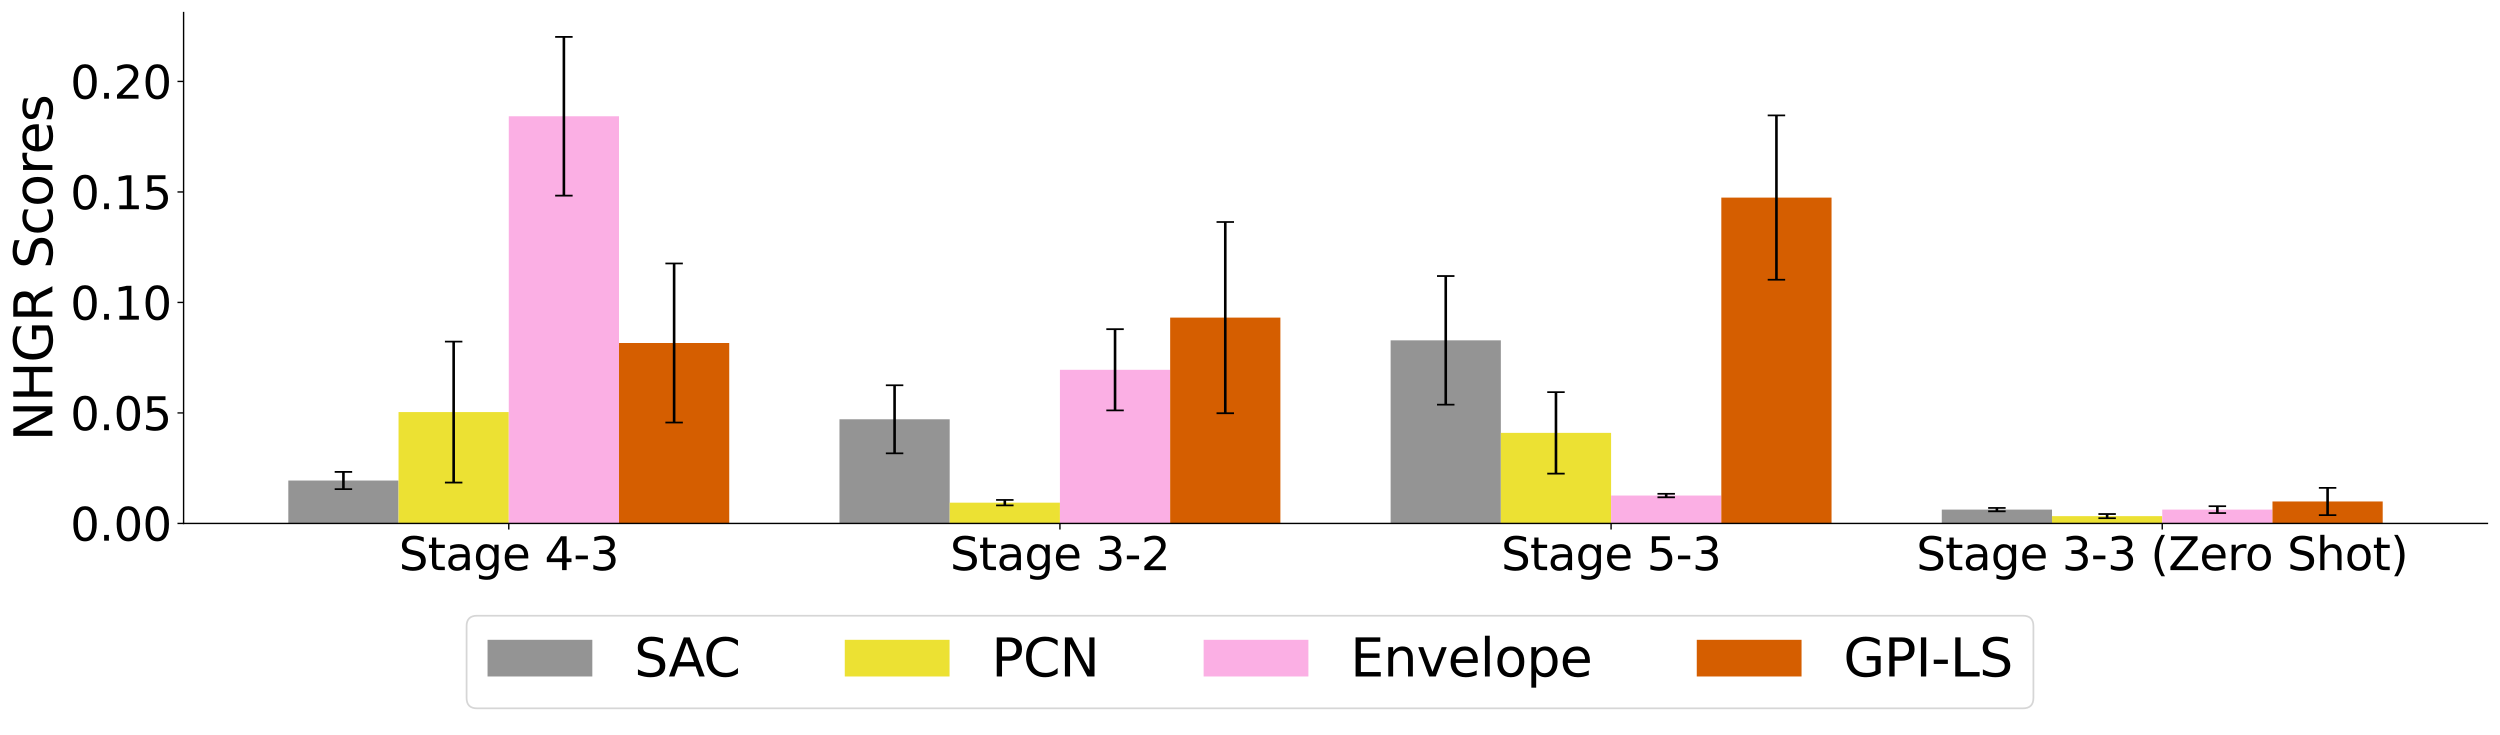 <?xml version="1.0" encoding="utf-8" standalone="no"?>
<!DOCTYPE svg PUBLIC "-//W3C//DTD SVG 1.1//EN"
  "http://www.w3.org/Graphics/SVG/1.1/DTD/svg11.dtd">
<svg xmlns:xlink="http://www.w3.org/1999/xlink" width="1431.525pt" height="420.6pt" viewBox="0 0 1431.525 420.6" xmlns="http://www.w3.org/2000/svg" version="1.1">
 <defs>
  <style type="text/css">*{stroke-linejoin: round; stroke-linecap: butt}</style>
 </defs>
 <g id="figure_1">
  <g id="patch_1">
   <path d="M 0 420.6 
L 1431.525 420.6 
L 1431.525 0 
L 0 0 
z
" style="fill: #ffffff"/>
  </g>
  <g id="axes_1">
   <g id="patch_2">
    <path d="M 105.125 299.72 
L 1424.325 299.72 
L 1424.325 7.2 
L 105.125 7.2 
z
" style="fill: #ffffff"/>
   </g>
   <g id="patch_3">
    <path d="M 165.089 299.72 
L 228.208 299.72 
L 228.208 275.147 
L 165.089 275.147 
z
" clip-path="url(#p929cc4955f)" style="fill: #949494"/>
   </g>
   <g id="patch_4">
    <path d="M 480.687 299.72 
L 543.806 299.72 
L 543.806 240.092 
L 480.687 240.092 
z
" clip-path="url(#p929cc4955f)" style="fill: #949494"/>
   </g>
   <g id="patch_5">
    <path d="M 796.285 299.72 
L 859.404 299.72 
L 859.404 194.889 
L 796.285 194.889 
z
" clip-path="url(#p929cc4955f)" style="fill: #949494"/>
   </g>
   <g id="patch_6">
    <path d="M 1111.883 299.72 
L 1175.003 299.72 
L 1175.003 291.812 
L 1111.883 291.812 
z
" clip-path="url(#p929cc4955f)" style="fill: #949494"/>
   </g>
   <g id="patch_7">
    <path d="M 228.208 299.72 
L 291.328 299.72 
L 291.328 235.969 
L 228.208 235.969 
z
" clip-path="url(#p929cc4955f)" style="fill: #ece133"/>
   </g>
   <g id="patch_8">
    <path d="M 543.806 299.72 
L 606.926 299.72 
L 606.926 287.831 
L 543.806 287.831 
z
" clip-path="url(#p929cc4955f)" style="fill: #ece133"/>
   </g>
   <g id="patch_9">
    <path d="M 859.404 299.72 
L 922.524 299.72 
L 922.524 247.875 
L 859.404 247.875 
z
" clip-path="url(#p929cc4955f)" style="fill: #ece133"/>
   </g>
   <g id="patch_10">
    <path d="M 1175.003 299.72 
L 1238.122 299.72 
L 1238.122 295.536 
L 1175.003 295.536 
z
" clip-path="url(#p929cc4955f)" style="fill: #ece133"/>
   </g>
   <g id="patch_11">
    <path d="M 291.328 299.72 
L 354.447 299.72 
L 354.447 66.573 
L 291.328 66.573 
z
" clip-path="url(#p929cc4955f)" style="fill: #fbafe4"/>
   </g>
   <g id="patch_12">
    <path d="M 606.926 299.72 
L 670.046 299.72 
L 670.046 211.734 
L 606.926 211.734 
z
" clip-path="url(#p929cc4955f)" style="fill: #fbafe4"/>
   </g>
   <g id="patch_13">
    <path d="M 922.524 299.72 
L 985.644 299.72 
L 985.644 283.76 
L 922.524 283.76 
z
" clip-path="url(#p929cc4955f)" style="fill: #fbafe4"/>
   </g>
   <g id="patch_14">
    <path d="M 1238.122 299.72 
L 1301.242 299.72 
L 1301.242 291.815 
L 1238.122 291.815 
z
" clip-path="url(#p929cc4955f)" style="fill: #fbafe4"/>
   </g>
   <g id="patch_15">
    <path d="M 354.447 299.72 
L 417.567 299.72 
L 417.567 196.407 
L 354.447 196.407 
z
" clip-path="url(#p929cc4955f)" style="fill: #d55e00"/>
   </g>
   <g id="patch_16">
    <path d="M 670.046 299.72 
L 733.165 299.72 
L 733.165 181.864 
L 670.046 181.864 
z
" clip-path="url(#p929cc4955f)" style="fill: #d55e00"/>
   </g>
   <g id="patch_17">
    <path d="M 985.644 299.72 
L 1048.763 299.72 
L 1048.763 113.135 
L 985.644 113.135 
z
" clip-path="url(#p929cc4955f)" style="fill: #d55e00"/>
   </g>
   <g id="patch_18">
    <path d="M 1301.242 299.72 
L 1364.361 299.72 
L 1364.361 287.154 
L 1301.242 287.154 
z
" clip-path="url(#p929cc4955f)" style="fill: #d55e00"/>
   </g>
   <g id="matplotlib.axis_1">
    <g id="xtick_1">
     <g id="line2d_1">
      <defs>
       <path id="m0ec88de0f9" d="M 0 0 
L 0 3.5 
" style="stroke: #000000; stroke-width: 0.8"/>
      </defs>
      <g>
       <use xlink:href="#m0ec88de0f9" x="291.328" y="299.72" style="stroke: #000000; stroke-width: 0.8"/>
      </g>
     </g>
     <g id="text_1">
      <!-- Stage 4-3 -->
      <g transform="translate(228.396 326.476) scale(0.26 -0.26)">
       <defs>
        <path id="DejaVuSans-53" d="M 3425 4513 
L 3425 3897 
Q 3066 4069 2747 4153 
Q 2428 4238 2131 4238 
Q 1616 4238 1336 4038 
Q 1056 3838 1056 3469 
Q 1056 3159 1242 3001 
Q 1428 2844 1947 2747 
L 2328 2669 
Q 3034 2534 3370 2195 
Q 3706 1856 3706 1288 
Q 3706 609 3251 259 
Q 2797 -91 1919 -91 
Q 1588 -91 1214 -16 
Q 841 59 441 206 
L 441 856 
Q 825 641 1194 531 
Q 1563 422 1919 422 
Q 2459 422 2753 634 
Q 3047 847 3047 1241 
Q 3047 1584 2836 1778 
Q 2625 1972 2144 2069 
L 1759 2144 
Q 1053 2284 737 2584 
Q 422 2884 422 3419 
Q 422 4038 858 4394 
Q 1294 4750 2059 4750 
Q 2388 4750 2728 4690 
Q 3069 4631 3425 4513 
z
" transform="scale(0.016)"/>
        <path id="DejaVuSans-74" d="M 1172 4494 
L 1172 3500 
L 2356 3500 
L 2356 3053 
L 1172 3053 
L 1172 1153 
Q 1172 725 1289 603 
Q 1406 481 1766 481 
L 2356 481 
L 2356 0 
L 1766 0 
Q 1100 0 847 248 
Q 594 497 594 1153 
L 594 3053 
L 172 3053 
L 172 3500 
L 594 3500 
L 594 4494 
L 1172 4494 
z
" transform="scale(0.016)"/>
        <path id="DejaVuSans-61" d="M 2194 1759 
Q 1497 1759 1228 1600 
Q 959 1441 959 1056 
Q 959 750 1161 570 
Q 1363 391 1709 391 
Q 2188 391 2477 730 
Q 2766 1069 2766 1631 
L 2766 1759 
L 2194 1759 
z
M 3341 1997 
L 3341 0 
L 2766 0 
L 2766 531 
Q 2569 213 2275 61 
Q 1981 -91 1556 -91 
Q 1019 -91 701 211 
Q 384 513 384 1019 
Q 384 1609 779 1909 
Q 1175 2209 1959 2209 
L 2766 2209 
L 2766 2266 
Q 2766 2663 2505 2880 
Q 2244 3097 1772 3097 
Q 1472 3097 1187 3025 
Q 903 2953 641 2809 
L 641 3341 
Q 956 3463 1253 3523 
Q 1550 3584 1831 3584 
Q 2591 3584 2966 3190 
Q 3341 2797 3341 1997 
z
" transform="scale(0.016)"/>
        <path id="DejaVuSans-67" d="M 2906 1791 
Q 2906 2416 2648 2759 
Q 2391 3103 1925 3103 
Q 1463 3103 1205 2759 
Q 947 2416 947 1791 
Q 947 1169 1205 825 
Q 1463 481 1925 481 
Q 2391 481 2648 825 
Q 2906 1169 2906 1791 
z
M 3481 434 
Q 3481 -459 3084 -895 
Q 2688 -1331 1869 -1331 
Q 1566 -1331 1297 -1286 
Q 1028 -1241 775 -1147 
L 775 -588 
Q 1028 -725 1275 -790 
Q 1522 -856 1778 -856 
Q 2344 -856 2625 -561 
Q 2906 -266 2906 331 
L 2906 616 
Q 2728 306 2450 153 
Q 2172 0 1784 0 
Q 1141 0 747 490 
Q 353 981 353 1791 
Q 353 2603 747 3093 
Q 1141 3584 1784 3584 
Q 2172 3584 2450 3431 
Q 2728 3278 2906 2969 
L 2906 3500 
L 3481 3500 
L 3481 434 
z
" transform="scale(0.016)"/>
        <path id="DejaVuSans-65" d="M 3597 1894 
L 3597 1613 
L 953 1613 
Q 991 1019 1311 708 
Q 1631 397 2203 397 
Q 2534 397 2845 478 
Q 3156 559 3463 722 
L 3463 178 
Q 3153 47 2828 -22 
Q 2503 -91 2169 -91 
Q 1331 -91 842 396 
Q 353 884 353 1716 
Q 353 2575 817 3079 
Q 1281 3584 2069 3584 
Q 2775 3584 3186 3129 
Q 3597 2675 3597 1894 
z
M 3022 2063 
Q 3016 2534 2758 2815 
Q 2500 3097 2075 3097 
Q 1594 3097 1305 2825 
Q 1016 2553 972 2059 
L 3022 2063 
z
" transform="scale(0.016)"/>
        <path id="DejaVuSans-20" transform="scale(0.016)"/>
        <path id="DejaVuSans-34" d="M 2419 4116 
L 825 1625 
L 2419 1625 
L 2419 4116 
z
M 2253 4666 
L 3047 4666 
L 3047 1625 
L 3713 1625 
L 3713 1100 
L 3047 1100 
L 3047 0 
L 2419 0 
L 2419 1100 
L 313 1100 
L 313 1709 
L 2253 4666 
z
" transform="scale(0.016)"/>
        <path id="DejaVuSans-2d" d="M 313 2009 
L 1997 2009 
L 1997 1497 
L 313 1497 
L 313 2009 
z
" transform="scale(0.016)"/>
        <path id="DejaVuSans-33" d="M 2597 2516 
Q 3050 2419 3304 2112 
Q 3559 1806 3559 1356 
Q 3559 666 3084 287 
Q 2609 -91 1734 -91 
Q 1441 -91 1130 -33 
Q 819 25 488 141 
L 488 750 
Q 750 597 1062 519 
Q 1375 441 1716 441 
Q 2309 441 2620 675 
Q 2931 909 2931 1356 
Q 2931 1769 2642 2001 
Q 2353 2234 1838 2234 
L 1294 2234 
L 1294 2753 
L 1863 2753 
Q 2328 2753 2575 2939 
Q 2822 3125 2822 3475 
Q 2822 3834 2567 4026 
Q 2313 4219 1838 4219 
Q 1578 4219 1281 4162 
Q 984 4106 628 3988 
L 628 4550 
Q 988 4650 1302 4700 
Q 1616 4750 1894 4750 
Q 2613 4750 3031 4423 
Q 3450 4097 3450 3541 
Q 3450 3153 3228 2886 
Q 3006 2619 2597 2516 
z
" transform="scale(0.016)"/>
       </defs>
       <use xlink:href="#DejaVuSans-53"/>
       <use xlink:href="#DejaVuSans-74" x="63.477"/>
       <use xlink:href="#DejaVuSans-61" x="102.686"/>
       <use xlink:href="#DejaVuSans-67" x="163.965"/>
       <use xlink:href="#DejaVuSans-65" x="227.441"/>
       <use xlink:href="#DejaVuSans-20" x="288.965"/>
       <use xlink:href="#DejaVuSans-34" x="320.752"/>
       <use xlink:href="#DejaVuSans-2d" x="384.375"/>
       <use xlink:href="#DejaVuSans-33" x="420.459"/>
      </g>
     </g>
    </g>
    <g id="xtick_2">
     <g id="line2d_2">
      <g>
       <use xlink:href="#m0ec88de0f9" x="606.926" y="299.72" style="stroke: #000000; stroke-width: 0.8"/>
      </g>
     </g>
     <g id="text_2">
      <!-- Stage 3-2 -->
      <g transform="translate(543.994 326.476) scale(0.26 -0.26)">
       <defs>
        <path id="DejaVuSans-32" d="M 1228 531 
L 3431 531 
L 3431 0 
L 469 0 
L 469 531 
Q 828 903 1448 1529 
Q 2069 2156 2228 2338 
Q 2531 2678 2651 2914 
Q 2772 3150 2772 3378 
Q 2772 3750 2511 3984 
Q 2250 4219 1831 4219 
Q 1534 4219 1204 4116 
Q 875 4013 500 3803 
L 500 4441 
Q 881 4594 1212 4672 
Q 1544 4750 1819 4750 
Q 2544 4750 2975 4387 
Q 3406 4025 3406 3419 
Q 3406 3131 3298 2873 
Q 3191 2616 2906 2266 
Q 2828 2175 2409 1742 
Q 1991 1309 1228 531 
z
" transform="scale(0.016)"/>
       </defs>
       <use xlink:href="#DejaVuSans-53"/>
       <use xlink:href="#DejaVuSans-74" x="63.477"/>
       <use xlink:href="#DejaVuSans-61" x="102.686"/>
       <use xlink:href="#DejaVuSans-67" x="163.965"/>
       <use xlink:href="#DejaVuSans-65" x="227.441"/>
       <use xlink:href="#DejaVuSans-20" x="288.965"/>
       <use xlink:href="#DejaVuSans-33" x="320.752"/>
       <use xlink:href="#DejaVuSans-2d" x="384.375"/>
       <use xlink:href="#DejaVuSans-32" x="420.459"/>
      </g>
     </g>
    </g>
    <g id="xtick_3">
     <g id="line2d_3">
      <g>
       <use xlink:href="#m0ec88de0f9" x="922.524" y="299.72" style="stroke: #000000; stroke-width: 0.8"/>
      </g>
     </g>
     <g id="text_3">
      <!-- Stage 5-3 -->
      <g transform="translate(859.592 326.476) scale(0.26 -0.26)">
       <defs>
        <path id="DejaVuSans-35" d="M 691 4666 
L 3169 4666 
L 3169 4134 
L 1269 4134 
L 1269 2991 
Q 1406 3038 1543 3061 
Q 1681 3084 1819 3084 
Q 2600 3084 3056 2656 
Q 3513 2228 3513 1497 
Q 3513 744 3044 326 
Q 2575 -91 1722 -91 
Q 1428 -91 1123 -41 
Q 819 9 494 109 
L 494 744 
Q 775 591 1075 516 
Q 1375 441 1709 441 
Q 2250 441 2565 725 
Q 2881 1009 2881 1497 
Q 2881 1984 2565 2268 
Q 2250 2553 1709 2553 
Q 1456 2553 1204 2497 
Q 953 2441 691 2322 
L 691 4666 
z
" transform="scale(0.016)"/>
       </defs>
       <use xlink:href="#DejaVuSans-53"/>
       <use xlink:href="#DejaVuSans-74" x="63.477"/>
       <use xlink:href="#DejaVuSans-61" x="102.686"/>
       <use xlink:href="#DejaVuSans-67" x="163.965"/>
       <use xlink:href="#DejaVuSans-65" x="227.441"/>
       <use xlink:href="#DejaVuSans-20" x="288.965"/>
       <use xlink:href="#DejaVuSans-35" x="320.752"/>
       <use xlink:href="#DejaVuSans-2d" x="384.375"/>
       <use xlink:href="#DejaVuSans-33" x="420.459"/>
      </g>
     </g>
    </g>
    <g id="xtick_4">
     <g id="line2d_4">
      <g>
       <use xlink:href="#m0ec88de0f9" x="1238.122" y="299.72" style="stroke: #000000; stroke-width: 0.8"/>
      </g>
     </g>
     <g id="text_4">
      <!-- Stage 3-3 (Zero Shot) -->
      <g transform="translate(1097.33 326.476) scale(0.26 -0.26)">
       <defs>
        <path id="DejaVuSans-28" d="M 1984 4856 
Q 1566 4138 1362 3434 
Q 1159 2731 1159 2009 
Q 1159 1288 1364 580 
Q 1569 -128 1984 -844 
L 1484 -844 
Q 1016 -109 783 600 
Q 550 1309 550 2009 
Q 550 2706 781 3412 
Q 1013 4119 1484 4856 
L 1984 4856 
z
" transform="scale(0.016)"/>
        <path id="DejaVuSans-5a" d="M 359 4666 
L 4025 4666 
L 4025 4184 
L 1075 531 
L 4097 531 
L 4097 0 
L 288 0 
L 288 481 
L 3238 4134 
L 359 4134 
L 359 4666 
z
" transform="scale(0.016)"/>
        <path id="DejaVuSans-72" d="M 2631 2963 
Q 2534 3019 2420 3045 
Q 2306 3072 2169 3072 
Q 1681 3072 1420 2755 
Q 1159 2438 1159 1844 
L 1159 0 
L 581 0 
L 581 3500 
L 1159 3500 
L 1159 2956 
Q 1341 3275 1631 3429 
Q 1922 3584 2338 3584 
Q 2397 3584 2469 3576 
Q 2541 3569 2628 3553 
L 2631 2963 
z
" transform="scale(0.016)"/>
        <path id="DejaVuSans-6f" d="M 1959 3097 
Q 1497 3097 1228 2736 
Q 959 2375 959 1747 
Q 959 1119 1226 758 
Q 1494 397 1959 397 
Q 2419 397 2687 759 
Q 2956 1122 2956 1747 
Q 2956 2369 2687 2733 
Q 2419 3097 1959 3097 
z
M 1959 3584 
Q 2709 3584 3137 3096 
Q 3566 2609 3566 1747 
Q 3566 888 3137 398 
Q 2709 -91 1959 -91 
Q 1206 -91 779 398 
Q 353 888 353 1747 
Q 353 2609 779 3096 
Q 1206 3584 1959 3584 
z
" transform="scale(0.016)"/>
        <path id="DejaVuSans-68" d="M 3513 2113 
L 3513 0 
L 2938 0 
L 2938 2094 
Q 2938 2591 2744 2837 
Q 2550 3084 2163 3084 
Q 1697 3084 1428 2787 
Q 1159 2491 1159 1978 
L 1159 0 
L 581 0 
L 581 4863 
L 1159 4863 
L 1159 2956 
Q 1366 3272 1645 3428 
Q 1925 3584 2291 3584 
Q 2894 3584 3203 3211 
Q 3513 2838 3513 2113 
z
" transform="scale(0.016)"/>
        <path id="DejaVuSans-29" d="M 513 4856 
L 1013 4856 
Q 1481 4119 1714 3412 
Q 1947 2706 1947 2009 
Q 1947 1309 1714 600 
Q 1481 -109 1013 -844 
L 513 -844 
Q 928 -128 1133 580 
Q 1338 1288 1338 2009 
Q 1338 2731 1133 3434 
Q 928 4138 513 4856 
z
" transform="scale(0.016)"/>
       </defs>
       <use xlink:href="#DejaVuSans-53"/>
       <use xlink:href="#DejaVuSans-74" x="63.477"/>
       <use xlink:href="#DejaVuSans-61" x="102.686"/>
       <use xlink:href="#DejaVuSans-67" x="163.965"/>
       <use xlink:href="#DejaVuSans-65" x="227.441"/>
       <use xlink:href="#DejaVuSans-20" x="288.965"/>
       <use xlink:href="#DejaVuSans-33" x="320.752"/>
       <use xlink:href="#DejaVuSans-2d" x="384.375"/>
       <use xlink:href="#DejaVuSans-33" x="420.459"/>
       <use xlink:href="#DejaVuSans-20" x="484.082"/>
       <use xlink:href="#DejaVuSans-28" x="515.869"/>
       <use xlink:href="#DejaVuSans-5a" x="554.883"/>
       <use xlink:href="#DejaVuSans-65" x="623.389"/>
       <use xlink:href="#DejaVuSans-72" x="684.912"/>
       <use xlink:href="#DejaVuSans-6f" x="723.775"/>
       <use xlink:href="#DejaVuSans-20" x="784.957"/>
       <use xlink:href="#DejaVuSans-53" x="816.744"/>
       <use xlink:href="#DejaVuSans-68" x="880.221"/>
       <use xlink:href="#DejaVuSans-6f" x="943.6"/>
       <use xlink:href="#DejaVuSans-74" x="1004.781"/>
       <use xlink:href="#DejaVuSans-29" x="1043.99"/>
      </g>
     </g>
    </g>
   </g>
   <g id="matplotlib.axis_2">
    <g id="ytick_1">
     <g id="line2d_5">
      <defs>
       <path id="mb60df1a9ef" d="M 0 0 
L -3.5 0 
" style="stroke: #000000; stroke-width: 0.8"/>
      </defs>
      <g>
       <use xlink:href="#mb60df1a9ef" x="105.125" y="299.72" style="stroke: #000000; stroke-width: 0.8"/>
      </g>
     </g>
     <g id="text_5">
      <!-- 0.00 -->
      <g transform="translate(40.234 309.598) scale(0.26 -0.26)">
       <defs>
        <path id="DejaVuSans-30" d="M 2034 4250 
Q 1547 4250 1301 3770 
Q 1056 3291 1056 2328 
Q 1056 1369 1301 889 
Q 1547 409 2034 409 
Q 2525 409 2770 889 
Q 3016 1369 3016 2328 
Q 3016 3291 2770 3770 
Q 2525 4250 2034 4250 
z
M 2034 4750 
Q 2819 4750 3233 4129 
Q 3647 3509 3647 2328 
Q 3647 1150 3233 529 
Q 2819 -91 2034 -91 
Q 1250 -91 836 529 
Q 422 1150 422 2328 
Q 422 3509 836 4129 
Q 1250 4750 2034 4750 
z
" transform="scale(0.016)"/>
        <path id="DejaVuSans-2e" d="M 684 794 
L 1344 794 
L 1344 0 
L 684 0 
L 684 794 
z
" transform="scale(0.016)"/>
       </defs>
       <use xlink:href="#DejaVuSans-30"/>
       <use xlink:href="#DejaVuSans-2e" x="63.623"/>
       <use xlink:href="#DejaVuSans-30" x="95.41"/>
       <use xlink:href="#DejaVuSans-30" x="159.033"/>
      </g>
     </g>
    </g>
    <g id="ytick_2">
     <g id="line2d_6">
      <g>
       <use xlink:href="#mb60df1a9ef" x="105.125" y="236.449" style="stroke: #000000; stroke-width: 0.8"/>
      </g>
     </g>
     <g id="text_6">
      <!-- 0.05 -->
      <g transform="translate(40.234 246.327) scale(0.26 -0.26)">
       <use xlink:href="#DejaVuSans-30"/>
       <use xlink:href="#DejaVuSans-2e" x="63.623"/>
       <use xlink:href="#DejaVuSans-30" x="95.41"/>
       <use xlink:href="#DejaVuSans-35" x="159.033"/>
      </g>
     </g>
    </g>
    <g id="ytick_3">
     <g id="line2d_7">
      <g>
       <use xlink:href="#mb60df1a9ef" x="105.125" y="173.179" style="stroke: #000000; stroke-width: 0.8"/>
      </g>
     </g>
     <g id="text_7">
      <!-- 0.10 -->
      <g transform="translate(40.234 183.057) scale(0.26 -0.26)">
       <defs>
        <path id="DejaVuSans-31" d="M 794 531 
L 1825 531 
L 1825 4091 
L 703 3866 
L 703 4441 
L 1819 4666 
L 2450 4666 
L 2450 531 
L 3481 531 
L 3481 0 
L 794 0 
L 794 531 
z
" transform="scale(0.016)"/>
       </defs>
       <use xlink:href="#DejaVuSans-30"/>
       <use xlink:href="#DejaVuSans-2e" x="63.623"/>
       <use xlink:href="#DejaVuSans-31" x="95.41"/>
       <use xlink:href="#DejaVuSans-30" x="159.033"/>
      </g>
     </g>
    </g>
    <g id="ytick_4">
     <g id="line2d_8">
      <g>
       <use xlink:href="#mb60df1a9ef" x="105.125" y="109.908" style="stroke: #000000; stroke-width: 0.8"/>
      </g>
     </g>
     <g id="text_8">
      <!-- 0.15 -->
      <g transform="translate(40.234 119.786) scale(0.26 -0.26)">
       <use xlink:href="#DejaVuSans-30"/>
       <use xlink:href="#DejaVuSans-2e" x="63.623"/>
       <use xlink:href="#DejaVuSans-31" x="95.41"/>
       <use xlink:href="#DejaVuSans-35" x="159.033"/>
      </g>
     </g>
    </g>
    <g id="ytick_5">
     <g id="line2d_9">
      <g>
       <use xlink:href="#mb60df1a9ef" x="105.125" y="46.638" style="stroke: #000000; stroke-width: 0.8"/>
      </g>
     </g>
     <g id="text_9">
      <!-- 0.20 -->
      <g transform="translate(40.234 56.516) scale(0.26 -0.26)">
       <use xlink:href="#DejaVuSans-30"/>
       <use xlink:href="#DejaVuSans-2e" x="63.623"/>
       <use xlink:href="#DejaVuSans-32" x="95.41"/>
       <use xlink:href="#DejaVuSans-30" x="159.033"/>
      </g>
     </g>
    </g>
    <g id="text_10">
     <!-- NHGR Scores -->
     <g transform="translate(29.995 252.596) rotate(-90) scale(0.3 -0.3)">
      <defs>
       <path id="DejaVuSans-4e" d="M 628 4666 
L 1478 4666 
L 3547 763 
L 3547 4666 
L 4159 4666 
L 4159 0 
L 3309 0 
L 1241 3903 
L 1241 0 
L 628 0 
L 628 4666 
z
" transform="scale(0.016)"/>
       <path id="DejaVuSans-48" d="M 628 4666 
L 1259 4666 
L 1259 2753 
L 3553 2753 
L 3553 4666 
L 4184 4666 
L 4184 0 
L 3553 0 
L 3553 2222 
L 1259 2222 
L 1259 0 
L 628 0 
L 628 4666 
z
" transform="scale(0.016)"/>
       <path id="DejaVuSans-47" d="M 3809 666 
L 3809 1919 
L 2778 1919 
L 2778 2438 
L 4434 2438 
L 4434 434 
Q 4069 175 3628 42 
Q 3188 -91 2688 -91 
Q 1594 -91 976 548 
Q 359 1188 359 2328 
Q 359 3472 976 4111 
Q 1594 4750 2688 4750 
Q 3144 4750 3555 4637 
Q 3966 4525 4313 4306 
L 4313 3634 
Q 3963 3931 3569 4081 
Q 3175 4231 2741 4231 
Q 1884 4231 1454 3753 
Q 1025 3275 1025 2328 
Q 1025 1384 1454 906 
Q 1884 428 2741 428 
Q 3075 428 3337 486 
Q 3600 544 3809 666 
z
" transform="scale(0.016)"/>
       <path id="DejaVuSans-52" d="M 2841 2188 
Q 3044 2119 3236 1894 
Q 3428 1669 3622 1275 
L 4263 0 
L 3584 0 
L 2988 1197 
Q 2756 1666 2539 1819 
Q 2322 1972 1947 1972 
L 1259 1972 
L 1259 0 
L 628 0 
L 628 4666 
L 2053 4666 
Q 2853 4666 3247 4331 
Q 3641 3997 3641 3322 
Q 3641 2881 3436 2590 
Q 3231 2300 2841 2188 
z
M 1259 4147 
L 1259 2491 
L 2053 2491 
Q 2509 2491 2742 2702 
Q 2975 2913 2975 3322 
Q 2975 3731 2742 3939 
Q 2509 4147 2053 4147 
L 1259 4147 
z
" transform="scale(0.016)"/>
       <path id="DejaVuSans-63" d="M 3122 3366 
L 3122 2828 
Q 2878 2963 2633 3030 
Q 2388 3097 2138 3097 
Q 1578 3097 1268 2742 
Q 959 2388 959 1747 
Q 959 1106 1268 751 
Q 1578 397 2138 397 
Q 2388 397 2633 464 
Q 2878 531 3122 666 
L 3122 134 
Q 2881 22 2623 -34 
Q 2366 -91 2075 -91 
Q 1284 -91 818 406 
Q 353 903 353 1747 
Q 353 2603 823 3093 
Q 1294 3584 2113 3584 
Q 2378 3584 2631 3529 
Q 2884 3475 3122 3366 
z
" transform="scale(0.016)"/>
       <path id="DejaVuSans-73" d="M 2834 3397 
L 2834 2853 
Q 2591 2978 2328 3040 
Q 2066 3103 1784 3103 
Q 1356 3103 1142 2972 
Q 928 2841 928 2578 
Q 928 2378 1081 2264 
Q 1234 2150 1697 2047 
L 1894 2003 
Q 2506 1872 2764 1633 
Q 3022 1394 3022 966 
Q 3022 478 2636 193 
Q 2250 -91 1575 -91 
Q 1294 -91 989 -36 
Q 684 19 347 128 
L 347 722 
Q 666 556 975 473 
Q 1284 391 1588 391 
Q 1994 391 2212 530 
Q 2431 669 2431 922 
Q 2431 1156 2273 1281 
Q 2116 1406 1581 1522 
L 1381 1569 
Q 847 1681 609 1914 
Q 372 2147 372 2553 
Q 372 3047 722 3315 
Q 1072 3584 1716 3584 
Q 2034 3584 2315 3537 
Q 2597 3491 2834 3397 
z
" transform="scale(0.016)"/>
      </defs>
      <use xlink:href="#DejaVuSans-4e"/>
      <use xlink:href="#DejaVuSans-48" x="74.805"/>
      <use xlink:href="#DejaVuSans-47" x="150"/>
      <use xlink:href="#DejaVuSans-52" x="227.49"/>
      <use xlink:href="#DejaVuSans-20" x="296.973"/>
      <use xlink:href="#DejaVuSans-53" x="328.76"/>
      <use xlink:href="#DejaVuSans-63" x="392.236"/>
      <use xlink:href="#DejaVuSans-6f" x="447.217"/>
      <use xlink:href="#DejaVuSans-72" x="508.398"/>
      <use xlink:href="#DejaVuSans-65" x="547.262"/>
      <use xlink:href="#DejaVuSans-73" x="608.785"/>
     </g>
    </g>
   </g>
   <g id="LineCollection_1">
    <path d="M 196.648 280.081 
L 196.648 270.214 
" clip-path="url(#p929cc4955f)" style="fill: none; stroke: #000000; stroke-width: 1.5"/>
    <path d="M 512.247 259.569 
L 512.247 220.614 
" clip-path="url(#p929cc4955f)" style="fill: none; stroke: #000000; stroke-width: 1.5"/>
    <path d="M 827.845 231.714 
L 827.845 158.063 
" clip-path="url(#p929cc4955f)" style="fill: none; stroke: #000000; stroke-width: 1.5"/>
    <path d="M 1143.443 292.773 
L 1143.443 290.85 
" clip-path="url(#p929cc4955f)" style="fill: none; stroke: #000000; stroke-width: 1.5"/>
   </g>
   <g id="line2d_10">
    <defs>
     <path id="m7caa1f985c" d="M 5 0 
L -5 -0 
" style="stroke: #000000"/>
    </defs>
    <g clip-path="url(#p929cc4955f)">
     <use xlink:href="#m7caa1f985c" x="196.648" y="280.081" style="stroke: #000000"/>
     <use xlink:href="#m7caa1f985c" x="512.247" y="259.569" style="stroke: #000000"/>
     <use xlink:href="#m7caa1f985c" x="827.845" y="231.714" style="stroke: #000000"/>
     <use xlink:href="#m7caa1f985c" x="1143.443" y="292.773" style="stroke: #000000"/>
    </g>
   </g>
   <g id="line2d_11">
    <g clip-path="url(#p929cc4955f)">
     <use xlink:href="#m7caa1f985c" x="196.648" y="270.214" style="stroke: #000000"/>
     <use xlink:href="#m7caa1f985c" x="512.247" y="220.614" style="stroke: #000000"/>
     <use xlink:href="#m7caa1f985c" x="827.845" y="158.063" style="stroke: #000000"/>
     <use xlink:href="#m7caa1f985c" x="1143.443" y="290.85" style="stroke: #000000"/>
    </g>
   </g>
   <g id="LineCollection_2">
    <path d="M 259.768 276.327 
L 259.768 195.611 
" clip-path="url(#p929cc4955f)" style="fill: none; stroke: #000000; stroke-width: 1.5"/>
    <path d="M 575.366 289.392 
L 575.366 286.269 
" clip-path="url(#p929cc4955f)" style="fill: none; stroke: #000000; stroke-width: 1.5"/>
    <path d="M 890.964 271.205 
L 890.964 224.545 
" clip-path="url(#p929cc4955f)" style="fill: none; stroke: #000000; stroke-width: 1.5"/>
    <path d="M 1206.562 296.733 
L 1206.562 294.339 
" clip-path="url(#p929cc4955f)" style="fill: none; stroke: #000000; stroke-width: 1.5"/>
   </g>
   <g id="line2d_12">
    <g clip-path="url(#p929cc4955f)">
     <use xlink:href="#m7caa1f985c" x="259.768" y="276.327" style="stroke: #000000"/>
     <use xlink:href="#m7caa1f985c" x="575.366" y="289.392" style="stroke: #000000"/>
     <use xlink:href="#m7caa1f985c" x="890.964" y="271.205" style="stroke: #000000"/>
     <use xlink:href="#m7caa1f985c" x="1206.562" y="296.733" style="stroke: #000000"/>
    </g>
   </g>
   <g id="line2d_13">
    <g clip-path="url(#p929cc4955f)">
     <use xlink:href="#m7caa1f985c" x="259.768" y="195.611" style="stroke: #000000"/>
     <use xlink:href="#m7caa1f985c" x="575.366" y="286.269" style="stroke: #000000"/>
     <use xlink:href="#m7caa1f985c" x="890.964" y="224.545" style="stroke: #000000"/>
     <use xlink:href="#m7caa1f985c" x="1206.562" y="294.339" style="stroke: #000000"/>
    </g>
   </g>
   <g id="LineCollection_3">
    <path d="M 322.888 112.017 
L 322.888 21.13 
" clip-path="url(#p929cc4955f)" style="fill: none; stroke: #000000; stroke-width: 1.5"/>
    <path d="M 638.486 234.986 
L 638.486 188.482 
" clip-path="url(#p929cc4955f)" style="fill: none; stroke: #000000; stroke-width: 1.5"/>
    <path d="M 954.084 284.759 
L 954.084 282.762 
" clip-path="url(#p929cc4955f)" style="fill: none; stroke: #000000; stroke-width: 1.5"/>
    <path d="M 1269.682 293.782 
L 1269.682 289.848 
" clip-path="url(#p929cc4955f)" style="fill: none; stroke: #000000; stroke-width: 1.5"/>
   </g>
   <g id="line2d_14">
    <g clip-path="url(#p929cc4955f)">
     <use xlink:href="#m7caa1f985c" x="322.888" y="112.017" style="stroke: #000000"/>
     <use xlink:href="#m7caa1f985c" x="638.486" y="234.986" style="stroke: #000000"/>
     <use xlink:href="#m7caa1f985c" x="954.084" y="284.759" style="stroke: #000000"/>
     <use xlink:href="#m7caa1f985c" x="1269.682" y="293.782" style="stroke: #000000"/>
    </g>
   </g>
   <g id="line2d_15">
    <g clip-path="url(#p929cc4955f)">
     <use xlink:href="#m7caa1f985c" x="322.888" y="21.13" style="stroke: #000000"/>
     <use xlink:href="#m7caa1f985c" x="638.486" y="188.482" style="stroke: #000000"/>
     <use xlink:href="#m7caa1f985c" x="954.084" y="282.762" style="stroke: #000000"/>
     <use xlink:href="#m7caa1f985c" x="1269.682" y="289.848" style="stroke: #000000"/>
    </g>
   </g>
   <g id="LineCollection_4">
    <path d="M 386.007 241.954 
L 386.007 150.86 
" clip-path="url(#p929cc4955f)" style="fill: none; stroke: #000000; stroke-width: 1.5"/>
    <path d="M 701.605 236.617 
L 701.605 127.11 
" clip-path="url(#p929cc4955f)" style="fill: none; stroke: #000000; stroke-width: 1.5"/>
    <path d="M 1017.203 160.179 
L 1017.203 66.09 
" clip-path="url(#p929cc4955f)" style="fill: none; stroke: #000000; stroke-width: 1.5"/>
    <path d="M 1332.802 294.956 
L 1332.802 279.353 
" clip-path="url(#p929cc4955f)" style="fill: none; stroke: #000000; stroke-width: 1.5"/>
   </g>
   <g id="line2d_16">
    <g clip-path="url(#p929cc4955f)">
     <use xlink:href="#m7caa1f985c" x="386.007" y="241.954" style="stroke: #000000"/>
     <use xlink:href="#m7caa1f985c" x="701.605" y="236.617" style="stroke: #000000"/>
     <use xlink:href="#m7caa1f985c" x="1017.203" y="160.179" style="stroke: #000000"/>
     <use xlink:href="#m7caa1f985c" x="1332.802" y="294.956" style="stroke: #000000"/>
    </g>
   </g>
   <g id="line2d_17">
    <g clip-path="url(#p929cc4955f)">
     <use xlink:href="#m7caa1f985c" x="386.007" y="150.86" style="stroke: #000000"/>
     <use xlink:href="#m7caa1f985c" x="701.605" y="127.11" style="stroke: #000000"/>
     <use xlink:href="#m7caa1f985c" x="1017.203" y="66.09" style="stroke: #000000"/>
     <use xlink:href="#m7caa1f985c" x="1332.802" y="279.353" style="stroke: #000000"/>
    </g>
   </g>
   <g id="patch_19">
    <path d="M 105.125 299.72 
L 105.125 7.2 
" style="fill: none; stroke: #000000; stroke-width: 0.8; stroke-linejoin: miter; stroke-linecap: square"/>
   </g>
   <g id="patch_20">
    <path d="M 105.125 299.72 
L 1424.325 299.72 
" style="fill: none; stroke: #000000; stroke-width: 0.8; stroke-linejoin: miter; stroke-linecap: square"/>
   </g>
  </g>
  <g id="legend_1">
   <g id="patch_21">
    <path d="M 273.171 405.6 
L 1158.354 405.6 
Q 1164.354 405.6 1164.354 399.6 
L 1164.354 358.566 
Q 1164.354 352.566 1158.354 352.566 
L 273.171 352.566 
Q 267.171 352.566 267.171 358.566 
L 267.171 399.6 
Q 267.171 405.6 273.171 405.6 
z
" style="fill: #ffffff; opacity: 0.8; stroke: #cccccc; stroke-linejoin: miter"/>
   </g>
   <g id="patch_22">
    <path d="M 279.171 387.361 
L 339.171 387.361 
L 339.171 366.361 
L 279.171 366.361 
z
" style="fill: #949494"/>
   </g>
   <g id="text_11">
    <!-- SAC -->
    <g transform="translate(363.171 387.361) scale(0.3 -0.3)">
     <defs>
      <path id="DejaVuSans-41" d="M 2188 4044 
L 1331 1722 
L 3047 1722 
L 2188 4044 
z
M 1831 4666 
L 2547 4666 
L 4325 0 
L 3669 0 
L 3244 1197 
L 1141 1197 
L 716 0 
L 50 0 
L 1831 4666 
z
" transform="scale(0.016)"/>
      <path id="DejaVuSans-43" d="M 4122 4306 
L 4122 3641 
Q 3803 3938 3442 4084 
Q 3081 4231 2675 4231 
Q 1875 4231 1450 3742 
Q 1025 3253 1025 2328 
Q 1025 1406 1450 917 
Q 1875 428 2675 428 
Q 3081 428 3442 575 
Q 3803 722 4122 1019 
L 4122 359 
Q 3791 134 3420 21 
Q 3050 -91 2638 -91 
Q 1578 -91 968 557 
Q 359 1206 359 2328 
Q 359 3453 968 4101 
Q 1578 4750 2638 4750 
Q 3056 4750 3426 4639 
Q 3797 4528 4122 4306 
z
" transform="scale(0.016)"/>
     </defs>
     <use xlink:href="#DejaVuSans-53"/>
     <use xlink:href="#DejaVuSans-41" x="65.352"/>
     <use xlink:href="#DejaVuSans-43" x="132.01"/>
    </g>
   </g>
   <g id="patch_23">
    <path d="M 483.724 387.361 
L 543.724 387.361 
L 543.724 366.361 
L 483.724 366.361 
z
" style="fill: #ece133"/>
   </g>
   <g id="text_12">
    <!-- PCN -->
    <g transform="translate(567.724 387.361) scale(0.3 -0.3)">
     <defs>
      <path id="DejaVuSans-50" d="M 1259 4147 
L 1259 2394 
L 2053 2394 
Q 2494 2394 2734 2622 
Q 2975 2850 2975 3272 
Q 2975 3691 2734 3919 
Q 2494 4147 2053 4147 
L 1259 4147 
z
M 628 4666 
L 2053 4666 
Q 2838 4666 3239 4311 
Q 3641 3956 3641 3272 
Q 3641 2581 3239 2228 
Q 2838 1875 2053 1875 
L 1259 1875 
L 1259 0 
L 628 0 
L 628 4666 
z
" transform="scale(0.016)"/>
     </defs>
     <use xlink:href="#DejaVuSans-50"/>
     <use xlink:href="#DejaVuSans-43" x="60.303"/>
     <use xlink:href="#DejaVuSans-4e" x="130.127"/>
    </g>
   </g>
   <g id="patch_24">
    <path d="M 689.205 387.361 
L 749.205 387.361 
L 749.205 366.361 
L 689.205 366.361 
z
" style="fill: #fbafe4"/>
   </g>
   <g id="text_13">
    <!-- Envelope -->
    <g transform="translate(773.205 387.361) scale(0.3 -0.3)">
     <defs>
      <path id="DejaVuSans-45" d="M 628 4666 
L 3578 4666 
L 3578 4134 
L 1259 4134 
L 1259 2753 
L 3481 2753 
L 3481 2222 
L 1259 2222 
L 1259 531 
L 3634 531 
L 3634 0 
L 628 0 
L 628 4666 
z
" transform="scale(0.016)"/>
      <path id="DejaVuSans-6e" d="M 3513 2113 
L 3513 0 
L 2938 0 
L 2938 2094 
Q 2938 2591 2744 2837 
Q 2550 3084 2163 3084 
Q 1697 3084 1428 2787 
Q 1159 2491 1159 1978 
L 1159 0 
L 581 0 
L 581 3500 
L 1159 3500 
L 1159 2956 
Q 1366 3272 1645 3428 
Q 1925 3584 2291 3584 
Q 2894 3584 3203 3211 
Q 3513 2838 3513 2113 
z
" transform="scale(0.016)"/>
      <path id="DejaVuSans-76" d="M 191 3500 
L 800 3500 
L 1894 563 
L 2988 3500 
L 3597 3500 
L 2284 0 
L 1503 0 
L 191 3500 
z
" transform="scale(0.016)"/>
      <path id="DejaVuSans-6c" d="M 603 4863 
L 1178 4863 
L 1178 0 
L 603 0 
L 603 4863 
z
" transform="scale(0.016)"/>
      <path id="DejaVuSans-70" d="M 1159 525 
L 1159 -1331 
L 581 -1331 
L 581 3500 
L 1159 3500 
L 1159 2969 
Q 1341 3281 1617 3432 
Q 1894 3584 2278 3584 
Q 2916 3584 3314 3078 
Q 3713 2572 3713 1747 
Q 3713 922 3314 415 
Q 2916 -91 2278 -91 
Q 1894 -91 1617 61 
Q 1341 213 1159 525 
z
M 3116 1747 
Q 3116 2381 2855 2742 
Q 2594 3103 2138 3103 
Q 1681 3103 1420 2742 
Q 1159 2381 1159 1747 
Q 1159 1113 1420 752 
Q 1681 391 2138 391 
Q 2594 391 2855 752 
Q 3116 1113 3116 1747 
z
" transform="scale(0.016)"/>
     </defs>
     <use xlink:href="#DejaVuSans-45"/>
     <use xlink:href="#DejaVuSans-6e" x="63.184"/>
     <use xlink:href="#DejaVuSans-76" x="126.562"/>
     <use xlink:href="#DejaVuSans-65" x="185.742"/>
     <use xlink:href="#DejaVuSans-6c" x="247.266"/>
     <use xlink:href="#DejaVuSans-6f" x="275.049"/>
     <use xlink:href="#DejaVuSans-70" x="336.23"/>
     <use xlink:href="#DejaVuSans-65" x="399.707"/>
    </g>
   </g>
   <g id="patch_25">
    <path d="M 971.585 387.361 
L 1031.585 387.361 
L 1031.585 366.361 
L 971.585 366.361 
z
" style="fill: #d55e00"/>
   </g>
   <g id="text_14">
    <!-- GPI-LS -->
    <g transform="translate(1055.585 387.361) scale(0.3 -0.3)">
     <defs>
      <path id="DejaVuSans-49" d="M 628 4666 
L 1259 4666 
L 1259 0 
L 628 0 
L 628 4666 
z
" transform="scale(0.016)"/>
      <path id="DejaVuSans-4c" d="M 628 4666 
L 1259 4666 
L 1259 531 
L 3531 531 
L 3531 0 
L 628 0 
L 628 4666 
z
" transform="scale(0.016)"/>
     </defs>
     <use xlink:href="#DejaVuSans-47"/>
     <use xlink:href="#DejaVuSans-50" x="77.49"/>
     <use xlink:href="#DejaVuSans-49" x="137.793"/>
     <use xlink:href="#DejaVuSans-2d" x="167.285"/>
     <use xlink:href="#DejaVuSans-4c" x="203.369"/>
     <use xlink:href="#DejaVuSans-53" x="259.082"/>
    </g>
   </g>
  </g>
 </g>
 <defs>
  <clipPath id="p929cc4955f">
   <rect x="105.125" y="7.2" width="1319.2" height="292.52"/>
  </clipPath>
 </defs>
</svg>
